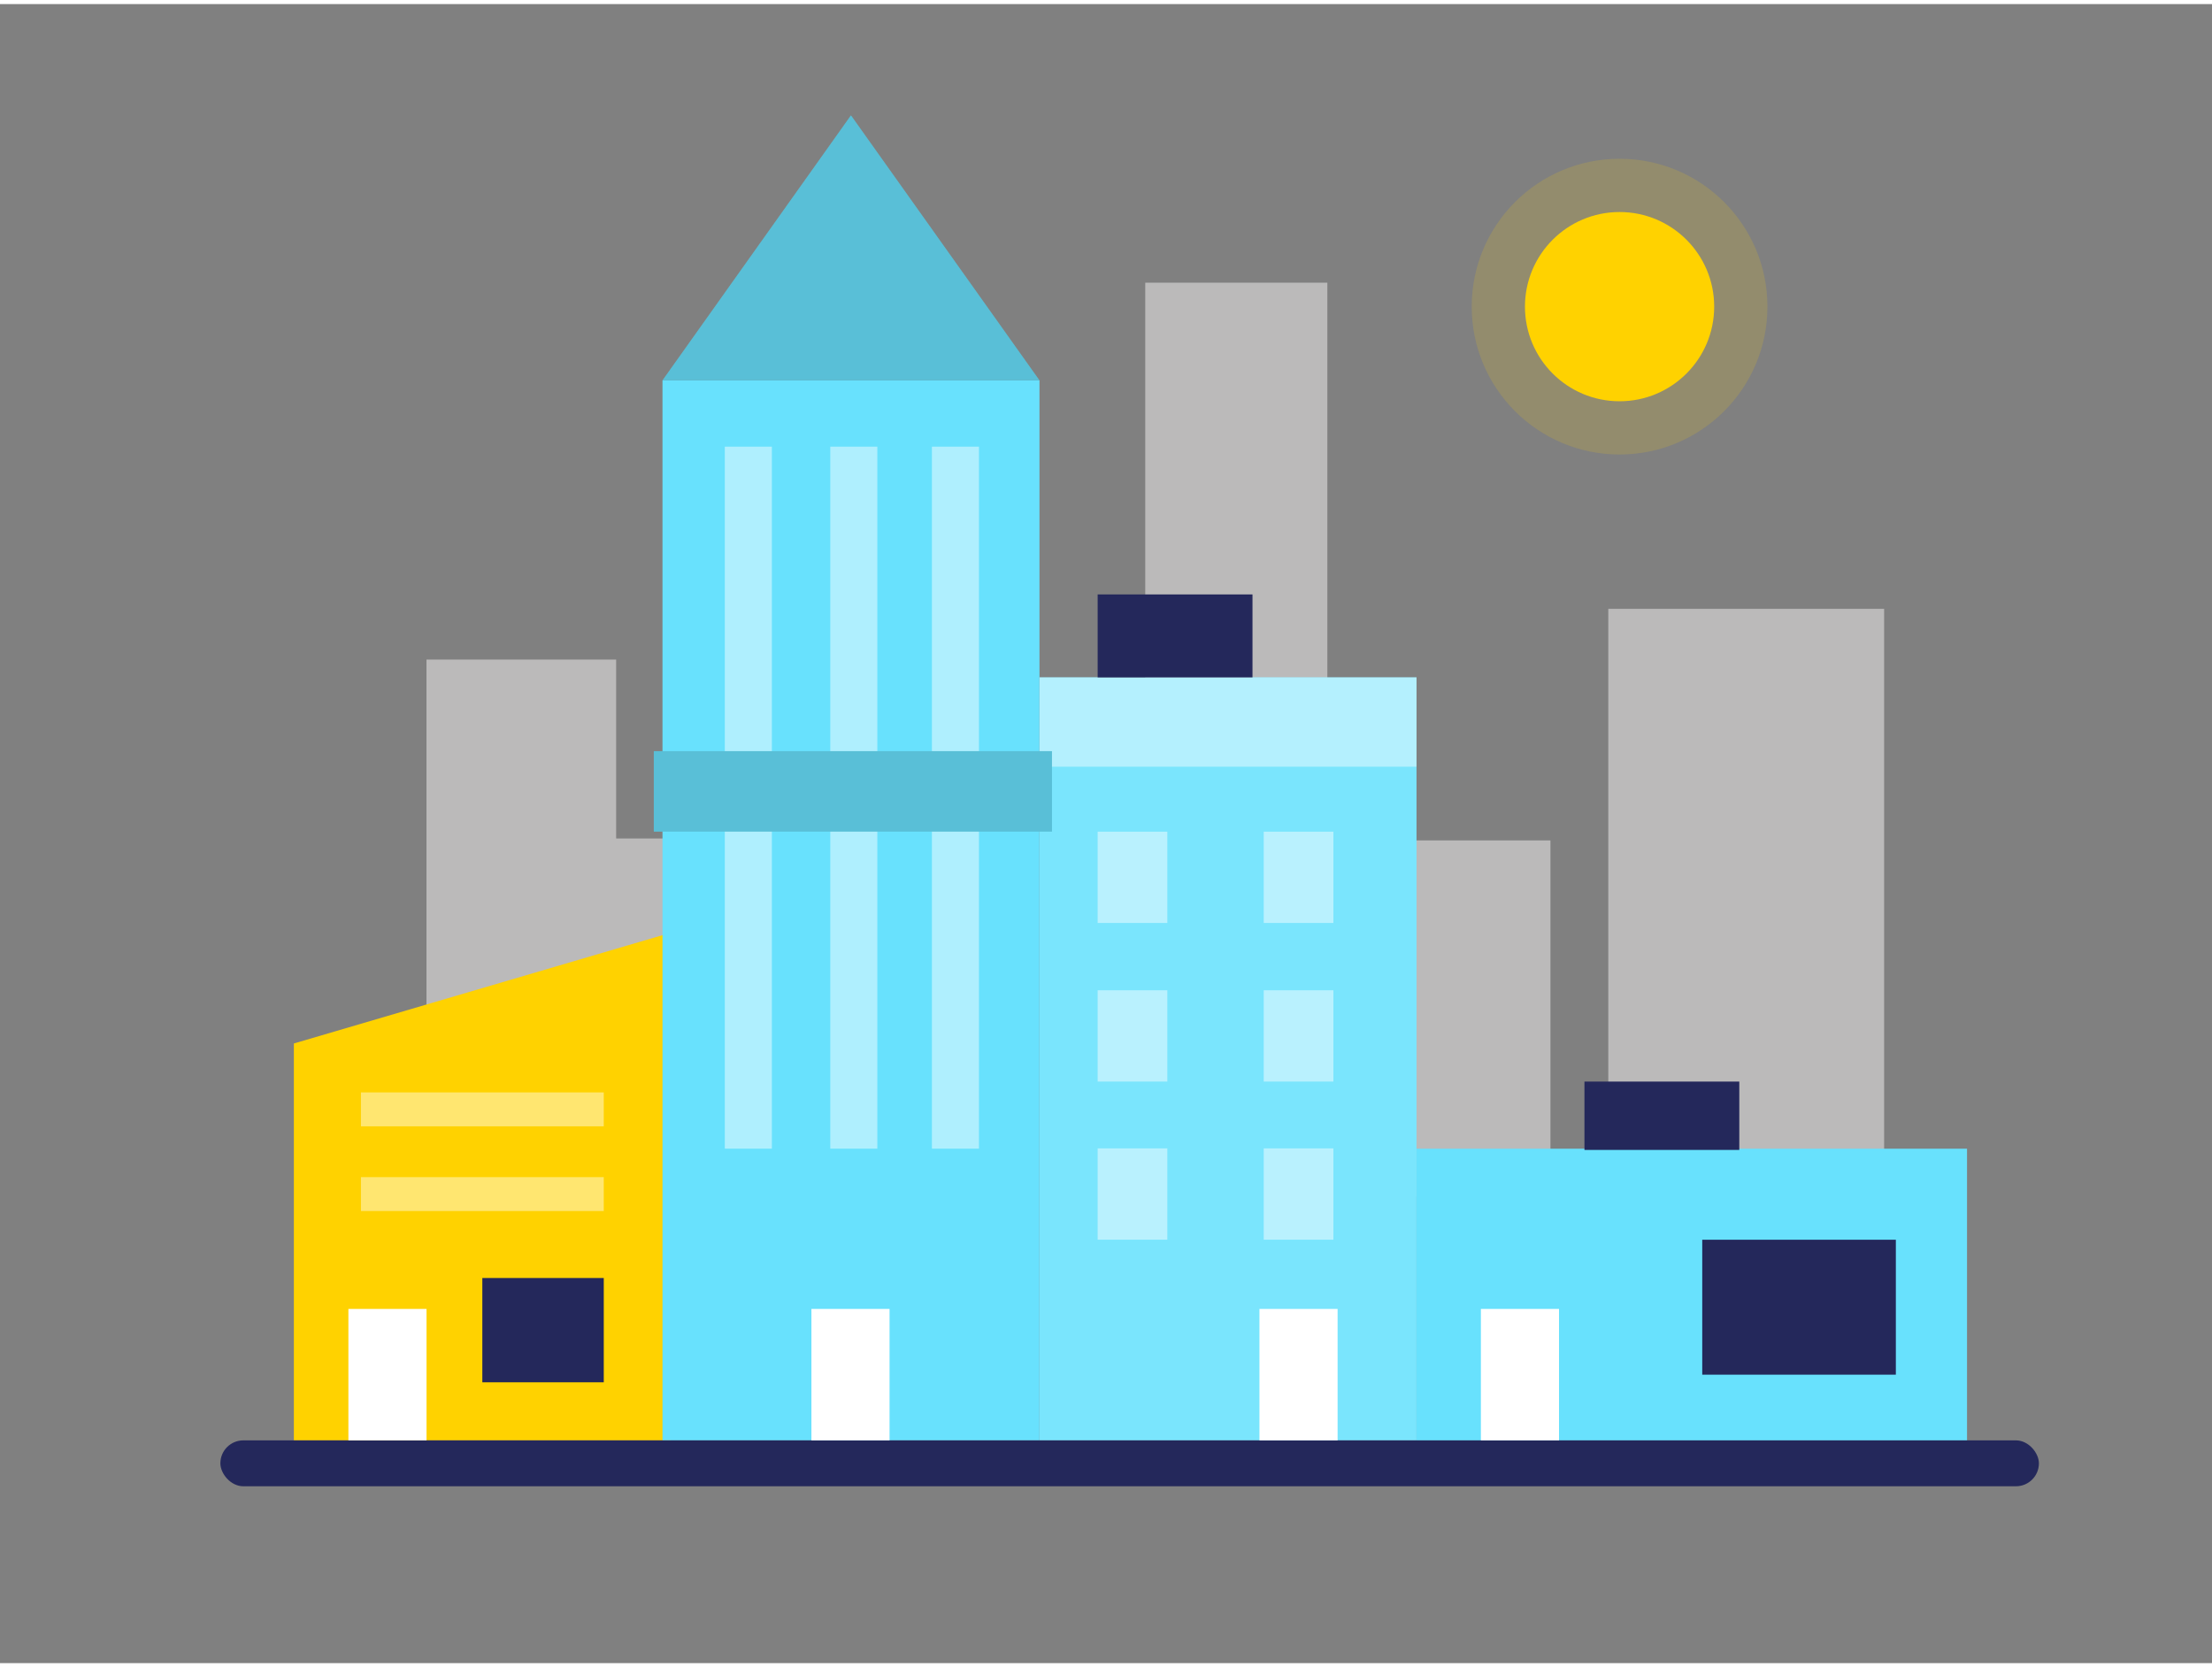 <svg id="Layer_1" data-name="Layer 1" xmlns="http://www.w3.org/2000/svg" viewBox="0 0 400 300" width="406" height="306" class="illustration styles_illustrationTablet__1DWOa"><rect x="0" y="0" width="400" height="300" fill="#808080" stroke="none"/><g opacity="0.64"><polygon points="111.42 118.53 77.12 118.53 77.12 230.36 111.42 230.36 111.42 223.26 145.55 223.26 145.55 150.88 111.42 150.88 111.42 118.53" fill="#dddbdb"></polygon><polygon points="240.03 50.38 207.1 50.38 207.1 188.76 239.69 188.76 239.69 215.57 280.37 215.57 280.37 151.23 240.03 151.23 240.03 50.38" fill="#dddbdb"></polygon><rect x="290.83" y="109.36" width="49.88" height="106.21" fill="#dddbdb"></rect></g><circle cx="292.87" cy="54.71" r="17.11" fill="#ffd200"></circle><circle cx="292.87" cy="54.71" r="26.74" fill="#ffd200" opacity="0.15"></circle><polygon points="121.31 259.72 53.14 259.72 53.14 187.95 121.31 167.92 121.31 259.72" fill="#ffd200"></polygon><rect x="119.8" y="68.04" width="68.17" height="191.68" fill="#68e1fd"></rect><rect x="187.98" y="121.75" width="68.17" height="137.97" fill="#68e1fd"></rect><rect x="187.98" y="121.75" width="68.17" height="137.97" fill="#fff" opacity="0.12"></rect><rect x="256.16" y="206.98" width="99.54" height="52.75" fill="#68e1fd"></rect><rect x="187.98" y="121.75" width="68.17" height="16.15" fill="#fff" opacity="0.44"></rect><rect x="39.85" y="259.72" width="328.85" height="8.3" rx="4.15" fill="#24285b"></rect><polygon points="119.8 68.04 187.97 68.04 153.88 20.12 119.8 68.04" fill="#68e1fd"></polygon><polygon points="119.8 68.04 187.97 68.04 153.88 20.12 119.8 68.04" opacity="0.15"></polygon><rect x="63" y="235.95" width="14.13" height="23.77" fill="#fff"></rect><rect x="146.73" y="235.95" width="14.13" height="23.77" fill="#fff"></rect><rect x="227.75" y="235.95" width="14.13" height="23.77" fill="#fff"></rect><rect x="267.79" y="235.95" width="14.13" height="23.77" fill="#fff"></rect><rect x="65.27" y="196.8" width="43.91" height="6.13" fill="#fff" opacity="0.44"></rect><rect x="65.27" y="212.12" width="43.91" height="6.13" fill="#fff" opacity="0.44"></rect><rect x="87.22" y="230.36" width="21.96" height="18.86" fill="#24285b"></rect><rect x="307.82" y="223.44" width="35.01" height="24.4" fill="#24285b"></rect><rect x="131.07" y="80.03" width="8.51" height="126.94" fill="#fff" opacity="0.47"></rect><rect x="150.14" y="80.03" width="8.51" height="126.94" fill="#fff" opacity="0.47"></rect><rect x="168.52" y="80.03" width="8.51" height="126.94" fill="#fff" opacity="0.47"></rect><rect x="118.23" y="135.09" width="72" height="14.55" fill="#68e1fd"></rect><rect x="118.23" y="135.09" width="72" height="14.55" opacity="0.15"></rect><rect x="198.49" y="149.65" width="12.6" height="16.51" fill="#fff" opacity="0.47"></rect><rect x="228.52" y="149.65" width="12.6" height="16.51" fill="#fff" opacity="0.47"></rect><rect x="198.49" y="178.33" width="12.6" height="16.51" fill="#fff" opacity="0.47"></rect><rect x="228.52" y="178.33" width="12.6" height="16.51" fill="#fff" opacity="0.47"></rect><rect x="198.49" y="206.92" width="12.6" height="16.51" fill="#fff" opacity="0.47"></rect><rect x="228.52" y="206.92" width="12.6" height="16.51" fill="#fff" opacity="0.47"></rect><rect x="198.49" y="106.75" width="28" height="15" fill="#24285b"></rect><rect x="286.52" y="194.84" width="28" height="12.36" fill="#24285b"></rect></svg>